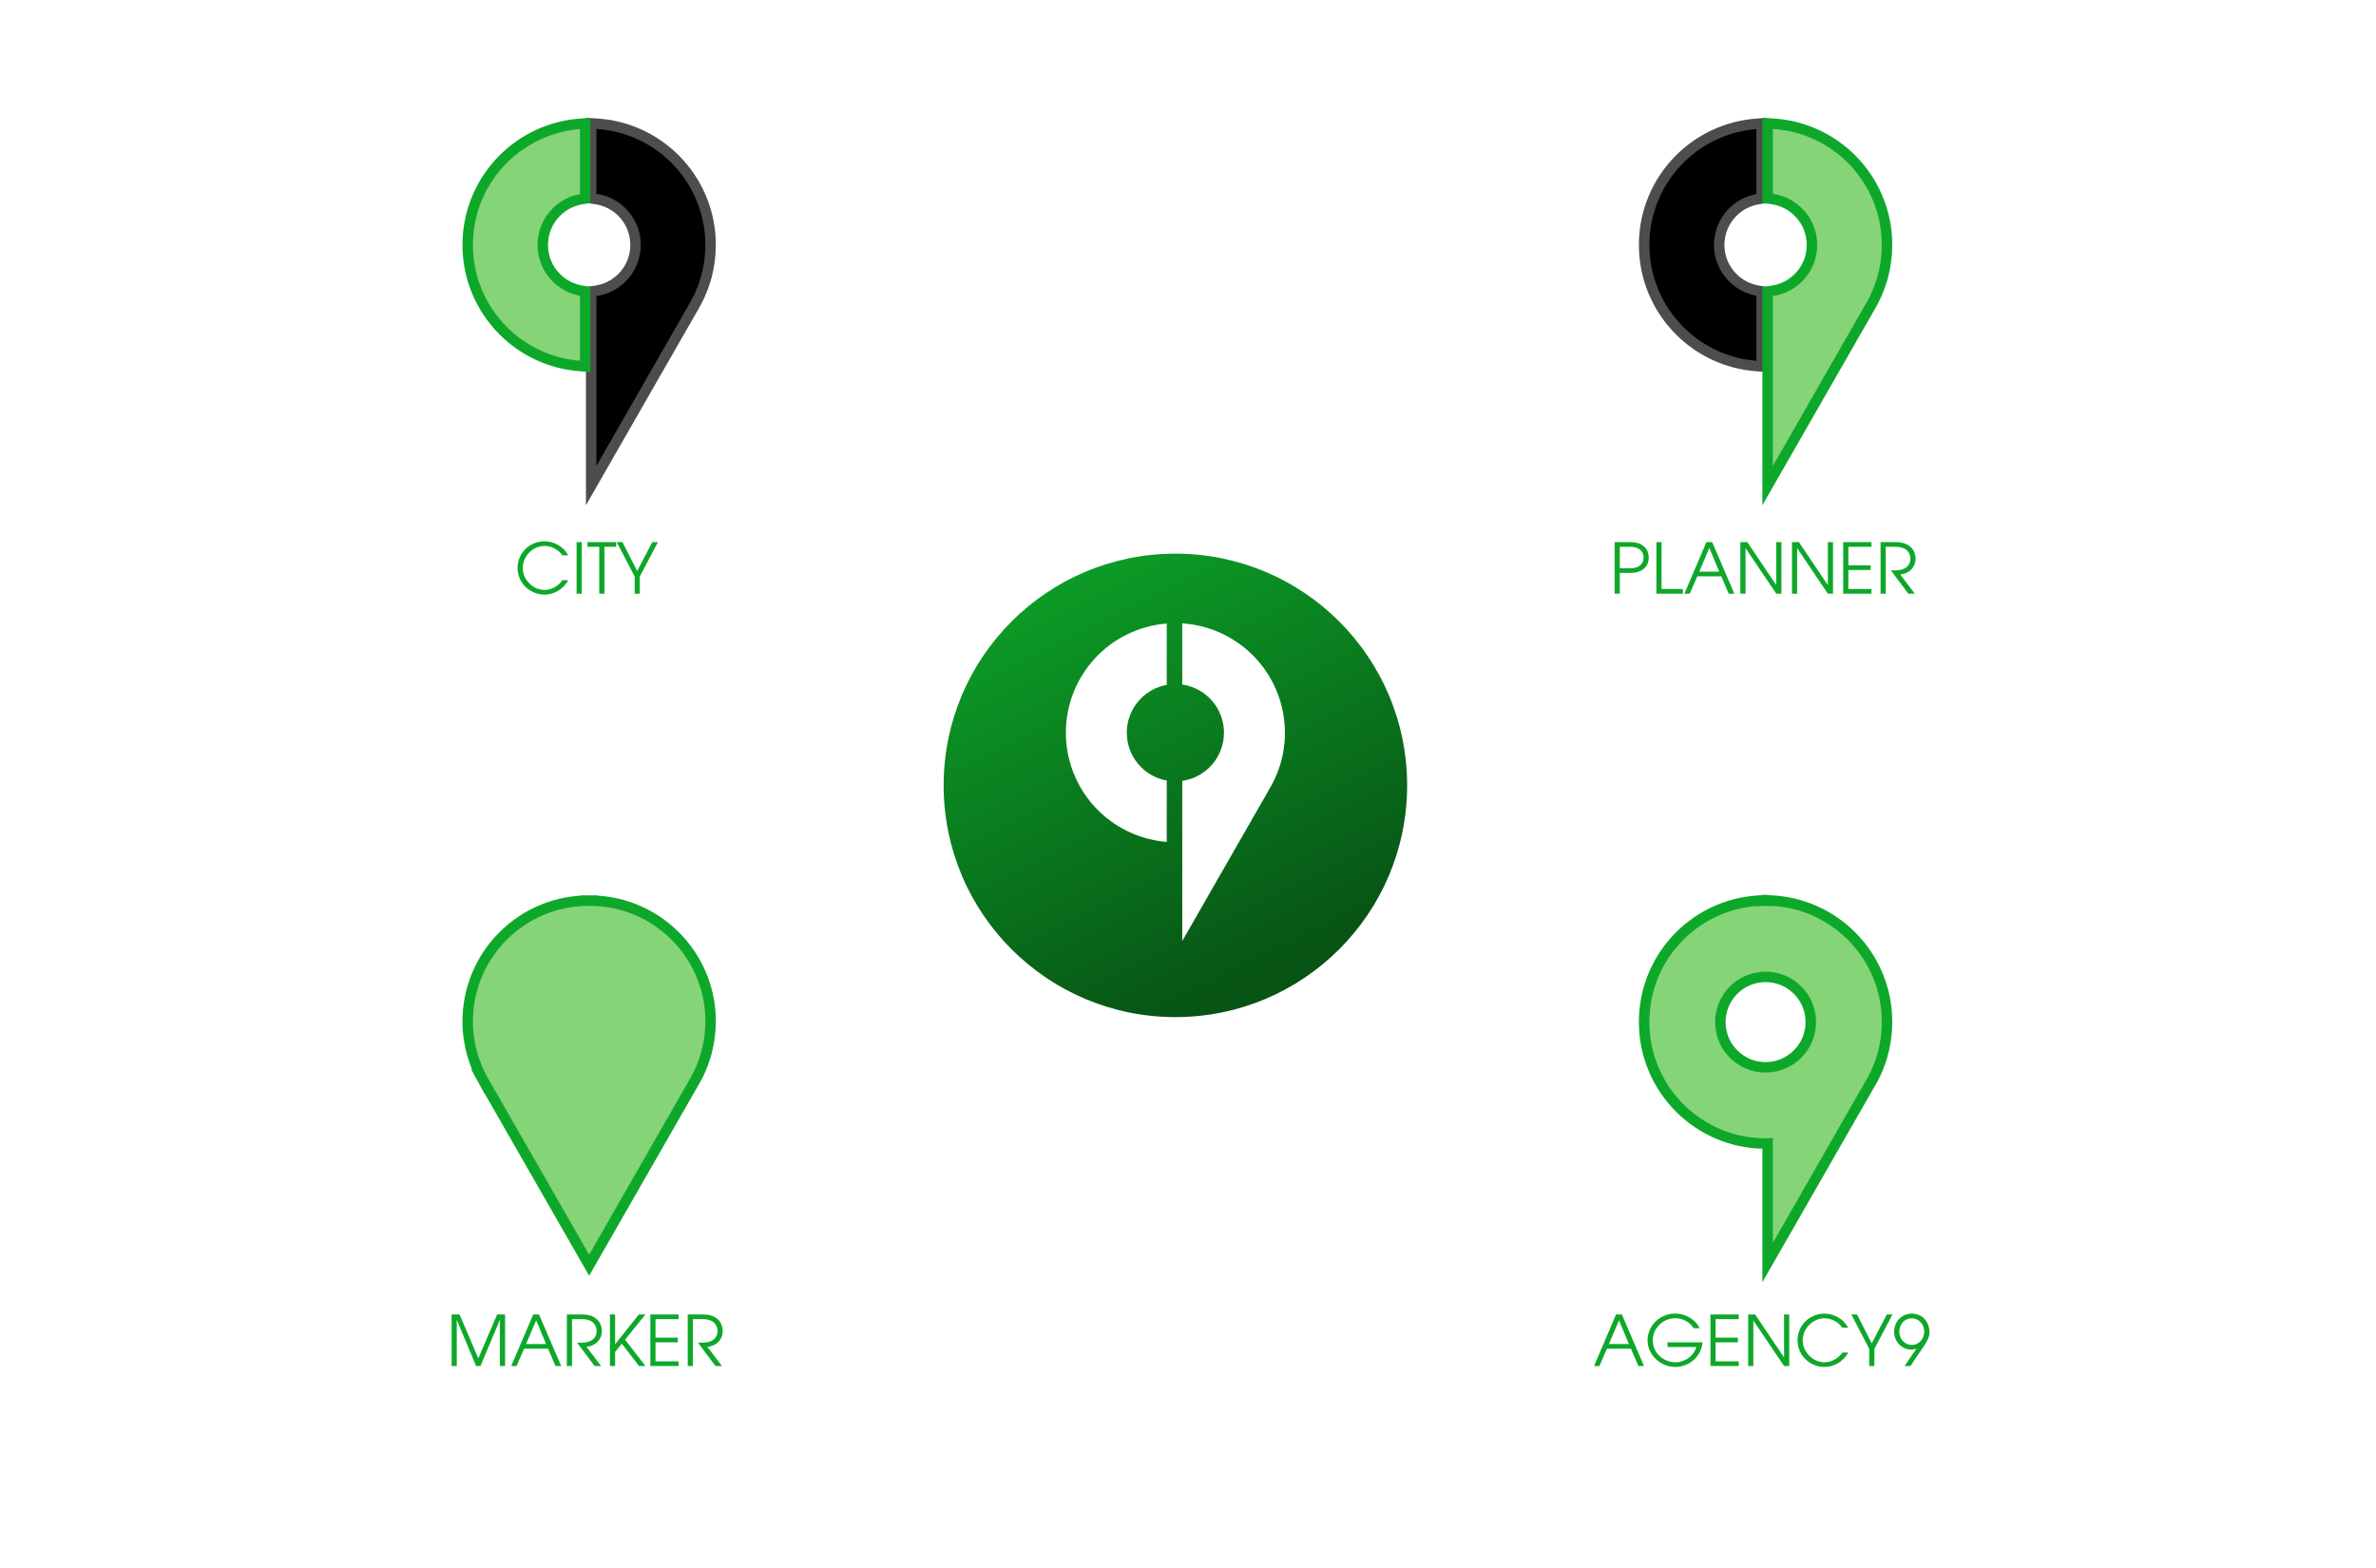 <svg width="2250" height="1485" viewBox="0 0 2250 1485" fill="none" xmlns="http://www.w3.org/2000/svg">
<g clip-path="url(#clip0)">
<g opacity="0.201">
<g opacity="0.201">
<g opacity="0.201">
<path opacity="0.201" d="M29.03 5V1479.59" stroke="#06232B" stroke-opacity="0.5"/>
</g>
<g opacity="0.201">
<path opacity="0.201" d="M75.949 5V1479.59" stroke="#06232B" stroke-opacity="0.5"/>
</g>
<g opacity="0.201">
<path opacity="0.201" d="M122.868 5V1479.59" stroke="#06232B" stroke-opacity="0.5"/>
</g>
<g opacity="0.201">
<path opacity="0.201" d="M169.787 5V1479.59" stroke="#06232B" stroke-opacity="0.5"/>
</g>
<g opacity="0.201">
<path opacity="0.201" d="M216.706 5V1479.59" stroke="#06232B" stroke-opacity="0.5"/>
</g>
<g opacity="0.201">
<path opacity="0.201" d="M263.625 5V1479.59" stroke="#06232B" stroke-opacity="0.5"/>
</g>
<g opacity="0.201">
<path opacity="0.201" d="M310.544 5V1479.59" stroke="#06232B" stroke-opacity="0.5"/>
</g>
<g opacity="0.201">
<path opacity="0.201" d="M357.462 5V1479.59" stroke="#06232B" stroke-opacity="0.5"/>
</g>
<g opacity="0.201">
<path opacity="0.201" d="M404.381 5V1479.59" stroke="#06232B" stroke-opacity="0.5"/>
</g>
<g opacity="0.201">
<path opacity="0.201" d="M451.3 5V1479.59" stroke="#06232B" stroke-opacity="0.5"/>
</g>
<g opacity="0.201">
<path opacity="0.201" d="M498.219 5V1479.59" stroke="#06232B" stroke-opacity="0.5"/>
</g>
<g opacity="0.201">
<path opacity="0.201" d="M545.138 5V1479.59" stroke="#06232B" stroke-opacity="0.5"/>
</g>
<g opacity="0.201">
<path opacity="0.201" d="M592.057 5V1479.59" stroke="#06232B" stroke-opacity="0.5"/>
</g>
<g opacity="0.201">
<path opacity="0.201" d="M638.976 5V1479.59" stroke="#06232B" stroke-opacity="0.5"/>
</g>
<g opacity="0.201">
<path opacity="0.201" d="M685.895 5V1479.59" stroke="#06232B" stroke-opacity="0.5"/>
</g>
<g opacity="0.201">
<path opacity="0.201" d="M732.813 5V1479.59" stroke="#06232B" stroke-opacity="0.5"/>
</g>
<g opacity="0.201">
<path opacity="0.201" d="M779.732 5V1479.59" stroke="#06232B" stroke-opacity="0.5"/>
</g>
<g opacity="0.201">
<path opacity="0.201" d="M826.65 5V1479.59" stroke="#06232B" stroke-opacity="0.5"/>
</g>
<g opacity="0.201">
<path opacity="0.201" d="M873.57 5V1479.59" stroke="#06232B" stroke-opacity="0.5"/>
</g>
<g opacity="0.201">
<path opacity="0.201" d="M920.488 5V1479.59" stroke="#06232B" stroke-opacity="0.5"/>
</g>
<g opacity="0.201">
<path opacity="0.201" d="M967.408 5V1479.59" stroke="#06232B" stroke-opacity="0.5"/>
</g>
<g opacity="0.201">
<path opacity="0.201" d="M1014.33 5V1479.59" stroke="#06232B" stroke-opacity="0.5"/>
</g>
<g opacity="0.201">
<path opacity="0.201" d="M1061.25 5V1479.59" stroke="#06232B" stroke-opacity="0.5"/>
</g>
<g opacity="0.201">
<path opacity="0.201" d="M1108.16 5V1479.59" stroke="#06232B" stroke-opacity="0.5"/>
</g>
<g opacity="0.201">
<path opacity="0.201" d="M1155.08 5V1479.59" stroke="#06232B" stroke-opacity="0.5"/>
</g>
<g opacity="0.201">
<path opacity="0.201" d="M1202 5V1479.59" stroke="#06232B" stroke-opacity="0.5"/>
</g>
<g opacity="0.201">
<path opacity="0.201" d="M1248.92 5V1479.59" stroke="#06232B" stroke-opacity="0.5"/>
</g>
<g opacity="0.201">
<path opacity="0.201" d="M1295.84 5V1479.59" stroke="#06232B" stroke-opacity="0.5"/>
</g>
<g opacity="0.201">
<path opacity="0.201" d="M1342.76 5V1479.59" stroke="#06232B" stroke-opacity="0.5"/>
</g>
<g opacity="0.201">
<path opacity="0.201" d="M1389.68 5V1479.59" stroke="#06232B" stroke-opacity="0.5"/>
</g>
<g opacity="0.201">
<path opacity="0.201" d="M1436.6 5V1479.59" stroke="#06232B" stroke-opacity="0.5"/>
</g>
<g opacity="0.201">
<path opacity="0.201" d="M1483.51 5V1479.59" stroke="#06232B" stroke-opacity="0.5"/>
</g>
<g opacity="0.201">
<path opacity="0.201" d="M1530.43 5V1479.59" stroke="#06232B" stroke-opacity="0.5"/>
</g>
<g opacity="0.201">
<path opacity="0.201" d="M1577.35 5V1479.59" stroke="#06232B" stroke-opacity="0.5"/>
</g>
<g opacity="0.201">
<path opacity="0.201" d="M1624.27 5V1479.59" stroke="#06232B" stroke-opacity="0.5"/>
</g>
<g opacity="0.201">
<path opacity="0.201" d="M1671.19 5V1479.59" stroke="#06232B" stroke-opacity="0.5"/>
</g>
<g opacity="0.201">
<path opacity="0.201" d="M1718.11 5V1479.59" stroke="#06232B" stroke-opacity="0.5"/>
</g>
<g opacity="0.201">
<path opacity="0.201" d="M1765.03 5V1479.59" stroke="#06232B" stroke-opacity="0.5"/>
</g>
<g opacity="0.201">
<path opacity="0.201" d="M1811.95 5V1479.59" stroke="#06232B" stroke-opacity="0.5"/>
</g>
<g opacity="0.201">
<path opacity="0.201" d="M1858.87 5V1479.59" stroke="#06232B" stroke-opacity="0.5"/>
</g>
<g opacity="0.201">
<path opacity="0.201" d="M1905.78 5V1479.59" stroke="#06232B" stroke-opacity="0.5"/>
</g>
<g opacity="0.201">
<path opacity="0.201" d="M1952.7 5V1479.59" stroke="#06232B" stroke-opacity="0.5"/>
</g>
<g opacity="0.201">
<path opacity="0.201" d="M1999.62 5V1479.59" stroke="#06232B" stroke-opacity="0.5"/>
</g>
<g opacity="0.201">
<path opacity="0.201" d="M2046.54 5V1479.59" stroke="#06232B" stroke-opacity="0.5"/>
</g>
<g opacity="0.201">
<path opacity="0.201" d="M2093.46 5V1479.59" stroke="#06232B" stroke-opacity="0.5"/>
</g>
<g opacity="0.201">
<path opacity="0.201" d="M2140.38 5V1479.59" stroke="#06232B" stroke-opacity="0.5"/>
</g>
<g opacity="0.201">
<path opacity="0.201" d="M2187.3 5V1479.59" stroke="#06232B" stroke-opacity="0.5"/>
</g>
</g>
<g opacity="0.201">
<g opacity="0.201">
<path opacity="0.201" d="M16.59 37.673H2250.82" stroke="#06232B" stroke-opacity="0.5"/>
</g>
<g opacity="0.201">
<path opacity="0.201" d="M16.59 84.592H2250.82" stroke="#06232B" stroke-opacity="0.5"/>
</g>
<g opacity="0.201">
<path opacity="0.201" d="M16.59 131.511H2250.82" stroke="#06232B" stroke-opacity="0.5"/>
</g>
<g opacity="0.201">
<path opacity="0.201" d="M16.59 178.43H2250.82" stroke="#06232B" stroke-opacity="0.5"/>
</g>
<g opacity="0.201">
<path opacity="0.201" d="M16.59 225.349H2250.82" stroke="#06232B" stroke-opacity="0.5"/>
</g>
<g opacity="0.201">
<path opacity="0.201" d="M16.59 272.268H2250.82" stroke="#06232B" stroke-opacity="0.5"/>
</g>
<g opacity="0.201">
<path opacity="0.201" d="M16.59 319.187H2250.82" stroke="#06232B" stroke-opacity="0.5"/>
</g>
<g opacity="0.201">
<path opacity="0.201" d="M16.59 366.105H2250.82" stroke="#06232B" stroke-opacity="0.5"/>
</g>
<g opacity="0.201">
<path opacity="0.201" d="M16.59 413.024H2250.82" stroke="#06232B" stroke-opacity="0.5"/>
</g>
<g opacity="0.201">
<path opacity="0.201" d="M16.59 459.943H2250.82" stroke="#06232B" stroke-opacity="0.5"/>
</g>
<g opacity="0.201">
<path opacity="0.201" d="M16.59 506.862H2250.82" stroke="#06232B" stroke-opacity="0.5"/>
</g>
<g opacity="0.201">
<path opacity="0.201" d="M16.59 553.781H2250.82" stroke="#06232B" stroke-opacity="0.5"/>
</g>
<g opacity="0.201">
<path opacity="0.201" d="M16.59 600.7H2250.82" stroke="#06232B" stroke-opacity="0.5"/>
</g>
<g opacity="0.201">
<path opacity="0.201" d="M16.59 647.619H2250.82" stroke="#06232B" stroke-opacity="0.5"/>
</g>
<g opacity="0.201">
<path opacity="0.201" d="M16.59 694.537H2250.82" stroke="#06232B" stroke-opacity="0.5"/>
</g>
<g opacity="0.201">
<path opacity="0.201" d="M16.59 741.456H2250.82" stroke="#06232B" stroke-opacity="0.5"/>
</g>
<g opacity="0.201">
<path opacity="0.201" d="M16.59 788.375H2250.82" stroke="#06232B" stroke-opacity="0.5"/>
</g>
<g opacity="0.201">
<path opacity="0.201" d="M16.59 835.294H2250.82" stroke="#06232B" stroke-opacity="0.5"/>
</g>
<g opacity="0.201">
<path opacity="0.201" d="M16.59 882.213H2250.82" stroke="#06232B" stroke-opacity="0.5"/>
</g>
<g opacity="0.201">
<path opacity="0.201" d="M16.59 929.132H2250.82" stroke="#06232B" stroke-opacity="0.5"/>
</g>
<g opacity="0.201">
<path opacity="0.201" d="M16.59 976.051H2250.82" stroke="#06232B" stroke-opacity="0.5"/>
</g>
<g opacity="0.201">
<path opacity="0.201" d="M16.59 1022.97H2250.82" stroke="#06232B" stroke-opacity="0.5"/>
</g>
<g opacity="0.201">
<path opacity="0.201" d="M16.59 1069.89H2250.82" stroke="#06232B" stroke-opacity="0.5"/>
</g>
<g opacity="0.201">
<path opacity="0.201" d="M16.59 1116.81H2250.82" stroke="#06232B" stroke-opacity="0.5"/>
</g>
<g opacity="0.201">
<path opacity="0.201" d="M16.59 1163.73H2250.82" stroke="#06232B" stroke-opacity="0.5"/>
</g>
<g opacity="0.201">
<path opacity="0.201" d="M16.59 1210.65H2250.82" stroke="#06232B" stroke-opacity="0.5"/>
</g>
<g opacity="0.201">
<path opacity="0.201" d="M16.59 1257.56H2250.82" stroke="#06232B" stroke-opacity="0.5"/>
</g>
<g opacity="0.201">
<path opacity="0.201" d="M16.59 1304.48H2250.82" stroke="#06232B" stroke-opacity="0.5"/>
</g>
<g opacity="0.201">
<path opacity="0.201" d="M16.59 1351.4H2250.82" stroke="#06232B" stroke-opacity="0.5"/>
</g>
<g opacity="0.201">
<path opacity="0.201" d="M16.59 1398.32H2250.82" stroke="#06232B" stroke-opacity="0.5"/>
</g>
<g opacity="0.201">
<path opacity="0.201" d="M16.59 1445.24H2250.82" stroke="#06232B" stroke-opacity="0.5"/>
</g>
</g>
</g>
<path d="M557.902 1198.25L553.602 1190.75L460.823 1028.89L460.741 1028.95L458.126 1024.2L455.77 1019.91L453.181 1015.19L453.413 1015.09C449.034 1005.63 445.984 995.636 444.331 985.322C442.441 973.539 442.411 961.578 444.238 949.77C446.061 937.996 449.697 926.633 455.042 915.995C460.526 905.083 467.707 895.15 476.386 886.472C487.02 875.838 499.373 867.538 513.1 861.802C526.298 856.287 540.211 853.332 554.481 853.009V852.949L557.9 852.972L561.32 852.949V853.009C575.591 853.332 589.505 856.287 602.702 861.802C616.431 867.539 628.784 875.839 639.416 886.472C648.47 895.525 655.873 905.882 661.421 917.256C666.783 928.251 670.317 939.986 671.924 952.135C673.554 964.476 673.175 976.923 670.795 989.132C668.377 1001.53 663.959 1013.34 657.664 1024.24L657.346 1024.8L657.305 1024.84L562.202 1190.75L557.902 1198.25Z" fill="#85D478"/>
<path d="M557.902 1188.29L653.326 1021.81L653.373 1021.77C665.566 1000.65 670.121 976.317 667.011 952.785C663.981 929.87 653.623 907.686 635.913 889.976C625.893 879.956 613.983 871.886 600.793 866.375C588 861.029 574.031 858.035 559.438 857.937V857.98H558.672H557.902H557.133H556.364V857.937C541.773 858.035 527.804 861.029 515.011 866.375C501.82 871.886 489.911 879.956 479.89 889.976C462.988 906.877 452.593 928.209 449.136 950.528C445.664 972.961 449.181 996.457 460.127 1017.52L460.116 1017.53L462.471 1021.82L462.479 1021.81L557.902 1188.29ZM557.902 1208.22L549.304 1193.22L459.153 1035.94L458.988 1036.05L453.783 1026.59L451.427 1022.3L446.235 1012.84L446.894 1012.55C443.395 1004.06 440.897 995.203 439.438 986.107C437.467 973.812 437.434 961.331 439.341 949.012C441.244 936.727 445.037 924.87 450.614 913.77C456.337 902.384 463.829 892.02 472.882 882.967C483.976 871.875 496.865 863.215 511.19 857.23C523.464 852.1 536.331 849.093 549.526 848.262V847.96L557.901 848.016L566.276 847.96V848.262C579.473 849.093 592.34 852.1 604.615 857.23C618.941 863.216 631.83 871.876 642.922 882.967C652.364 892.41 660.087 903.215 665.876 915.084C671.473 926.559 675.161 938.806 676.836 951.486C678.539 964.359 678.142 977.344 675.659 990.08C673.136 1003.02 668.526 1015.35 661.956 1026.72L661.321 1027.82L661.286 1027.86L566.501 1193.22L557.902 1208.22Z" fill="#0DA829"/>
<path d="M478.301 1293.72V1244.88H470.777L452.957 1286.46L435.203 1244.88H427.679V1293.72H432.563V1250.23H432.695L450.845 1293.72H455.003L473.285 1250.23H473.417V1293.72H478.301ZM531.427 1293.72L510.439 1244.88H504.961L484.105 1293.72H489.187L496.315 1277.29H519.019L526.081 1293.72H531.427ZM517.105 1272.87H498.163L507.733 1250.43L517.105 1272.87ZM569.195 1293.72L555.401 1275.51C563.981 1274.85 569.921 1268.58 569.921 1260.66C569.921 1252.41 564.245 1244.88 551.507 1244.88H536.789V1293.72H541.673V1249.3H550.979C562.199 1249.3 565.037 1255.9 565.037 1260.52C565.037 1267.19 559.889 1271.61 551.243 1271.61H546.491L563.057 1293.72H569.195ZM611.265 1293.72L591.927 1268.71L611.265 1244.88H604.995L582.621 1272.93H582.489V1244.88H577.605V1293.72H582.489V1280.32L588.825 1272.54L605.127 1293.72H611.265ZM642.603 1293.72V1289.3H620.757V1271.28H641.877V1266.86H620.757V1249.3H642.603V1244.88H615.873V1293.72H642.603ZM683.664 1293.72L669.87 1275.51C678.45 1274.85 684.39 1268.58 684.39 1260.66C684.39 1252.41 678.714 1244.88 665.976 1244.88H651.258V1293.72H656.142V1249.3H665.448C676.668 1249.3 679.506 1255.9 679.506 1260.52C679.506 1267.19 674.358 1271.61 665.712 1271.61H660.96L677.526 1293.72H683.664Z" fill="#0DA829"/>
<path fill-rule="evenodd" clip-rule="evenodd" d="M1673.89 1195.71V1177.1V1082.98C1673.23 1083 1672.59 1083 1671.96 1083C1656.43 1083 1641.37 1079.96 1627.19 1073.96C1613.49 1068.17 1601.19 1059.88 1590.63 1049.32C1580.07 1038.76 1571.78 1026.46 1565.99 1012.76C1559.99 998.579 1556.95 983.516 1556.95 967.992C1556.95 967.955 1556.95 967.921 1556.95 967.888C1556.95 967.856 1556.95 967.822 1556.95 967.785C1556.95 952.257 1559.99 937.192 1565.99 923.009C1571.78 909.314 1580.08 897.015 1590.64 886.452C1600.16 876.945 1611.14 869.247 1623.27 863.569C1635.77 857.721 1649.1 854.211 1662.89 853.135L1668.23 852.719V853.054C1669.52 853.006 1670.76 852.982 1671.96 852.982C1672.59 852.982 1673.23 852.988 1673.89 853.002V852.667L1679.15 852.991C1707.08 854.713 1733.41 866.596 1753.29 886.451C1763.84 897.018 1772.13 909.319 1777.92 923.016C1783.92 937.204 1786.97 952.267 1786.97 967.785C1786.97 967.821 1786.97 967.857 1786.97 967.892C1786.97 967.925 1786.97 967.959 1786.97 967.992C1786.97 968.119 1786.96 968.245 1786.96 968.372L1786.96 968.408C1786.95 969.824 1786.91 971.27 1786.84 972.829C1786.82 973.496 1786.78 974.182 1786.75 974.855L1786.75 974.869L1786.74 974.884C1786.68 975.916 1786.6 976.937 1786.52 977.886C1786.4 979.267 1786.25 980.67 1786.07 982.178L1786.06 982.196L1786.06 982.213C1786.04 982.351 1786.03 982.489 1786.01 982.627C1785.98 982.883 1785.95 983.139 1785.91 983.394C1784.82 991.54 1782.85 999.574 1780.05 1007.27C1777.32 1014.78 1773.79 1022.03 1769.55 1028.83L1683.14 1179.56L1673.89 1195.71ZM1671.96 925.169C1660.52 925.169 1649.76 929.623 1641.68 937.711C1633.59 945.799 1629.13 956.553 1629.13 967.992C1629.13 979.43 1633.59 990.184 1641.68 998.272C1649.76 1006.36 1660.52 1010.82 1671.96 1010.82C1683.4 1010.82 1694.15 1006.36 1702.24 998.272C1710.32 990.184 1714.78 979.43 1714.78 967.992C1714.78 956.553 1710.32 945.799 1702.24 937.711C1694.15 929.623 1683.4 925.169 1671.96 925.169Z" fill="#85D478"/>
<path fill-rule="evenodd" clip-rule="evenodd" d="M1671.96 857.937C1669.03 857.937 1666.15 858.086 1663.28 858.31V858.076C1636.36 860.175 1612.15 871.968 1594.15 889.957C1574.23 909.874 1561.9 937.384 1561.9 967.785C1561.9 967.82 1561.91 967.853 1561.91 967.888C1561.91 967.923 1561.9 967.957 1561.9 967.992C1561.9 1028.77 1611.18 1078.05 1671.96 1078.05C1674.27 1078.05 1676.56 1077.95 1678.84 1077.81V1177.1L1765.3 1026.28C1773.41 1013.32 1778.88 998.559 1781 982.724C1781.05 982.342 1781.1 981.958 1781.15 981.576C1781.31 980.211 1781.46 978.842 1781.58 977.463C1781.66 976.504 1781.74 975.545 1781.8 974.58C1781.84 973.927 1781.87 973.272 1781.89 972.617C1781.95 971.207 1781.99 969.793 1782 968.372C1782 968.245 1782.01 968.119 1782.01 967.992C1782.01 967.965 1782.01 967.938 1782.01 967.911C1782.01 967.869 1782.01 967.828 1782.01 967.785C1782.01 937.401 1769.68 909.874 1749.78 889.957C1731.38 871.573 1706.49 859.642 1678.84 857.937V858.175C1676.56 858.033 1674.27 857.937 1671.96 857.937ZM1671.96 1015.77C1645.57 1015.77 1624.18 994.378 1624.18 967.992C1624.18 941.604 1645.57 920.213 1671.96 920.213C1698.34 920.213 1719.73 941.604 1719.73 967.992C1719.73 994.378 1698.34 1015.77 1671.96 1015.77ZM1673.19 847.362V847.659L1679.45 848.045C1708.59 849.841 1736.06 862.235 1756.79 882.945C1767.8 893.968 1776.45 906.798 1782.49 921.085C1788.75 935.888 1791.92 951.6 1791.92 967.785C1791.92 967.82 1791.92 967.855 1791.92 967.889C1791.92 967.922 1791.92 967.956 1791.92 967.992C1791.92 968.215 1791.92 968.401 1791.91 968.517C1791.9 969.965 1791.86 971.444 1791.8 973.033C1791.77 973.734 1791.73 974.44 1791.69 975.131L1791.69 975.159L1791.69 975.188C1791.62 976.274 1791.54 977.33 1791.45 978.31C1791.33 979.75 1791.18 981.212 1790.98 982.78L1790.98 982.815L1790.98 982.85C1790.96 982.977 1790.94 983.104 1790.93 983.231C1790.89 983.51 1790.86 983.789 1790.82 984.067C1789.68 992.56 1787.63 1000.94 1784.71 1008.96C1781.88 1016.77 1778.21 1024.31 1773.8 1031.37L1687.44 1182.03L1668.93 1214.32V1177.1V1087.92C1653.81 1087.55 1639.13 1084.39 1625.26 1078.53C1610.97 1072.48 1598.14 1063.84 1587.13 1052.82C1576.11 1041.81 1567.47 1028.98 1561.42 1014.69C1555.16 999.895 1551.99 984.183 1551.99 967.992C1551.99 967.956 1551.99 967.922 1551.99 967.888C1551.99 967.855 1551.99 967.821 1551.99 967.785C1551.99 951.59 1555.17 935.875 1561.43 921.077C1567.47 906.792 1576.12 893.964 1587.14 882.948C1597.06 873.032 1608.51 865.002 1621.17 859.08C1634.21 852.979 1648.12 849.317 1662.51 848.195L1668.93 847.694V847.396L1671.06 847.528L1673.19 847.362ZM1671.96 1005.86C1682.07 1005.86 1691.58 1001.92 1698.73 994.768C1705.88 987.616 1709.82 978.106 1709.82 967.992C1709.82 957.877 1705.88 948.367 1698.73 941.215C1691.58 934.063 1682.07 930.124 1671.96 930.124C1661.84 930.124 1652.33 934.063 1645.18 941.215C1638.03 948.367 1634.09 957.877 1634.09 967.992C1634.09 978.107 1638.03 987.616 1645.18 994.768C1652.33 1001.92 1661.84 1005.86 1671.96 1005.86Z" fill="#0DA829"/>
<path d="M1556.84 1293.72L1535.85 1244.88H1530.37L1509.52 1293.72H1514.6L1521.73 1277.29H1544.43L1551.49 1293.72H1556.84ZM1542.52 1272.87H1523.58L1533.15 1250.43L1542.52 1272.87ZM1606.36 1275.7C1604.11 1284.15 1595.47 1290.16 1586.62 1290.16C1575.01 1290.16 1565.11 1281.18 1565.11 1269.37C1565.11 1257.69 1574.94 1248.45 1586.42 1248.45C1593.42 1248.45 1600.42 1252.14 1603.78 1257.88H1609.46C1606.62 1251.02 1597.31 1244.02 1586.36 1244.02C1572.04 1244.02 1560.22 1255.31 1560.22 1269.3C1560.22 1283.89 1573.03 1294.58 1586.42 1294.58C1600.02 1294.58 1611.17 1284.42 1612.23 1271.28H1579.1V1275.7H1606.36ZM1646.49 1293.72V1289.3H1624.64V1271.28H1645.76V1266.86H1624.64V1249.3H1646.49V1244.88H1619.76V1293.72H1646.49ZM1694.35 1293.72V1244.88H1689.46V1285.41H1689.33L1662.07 1244.88H1655.47V1293.72H1660.36V1250.76H1660.49L1689.46 1293.72H1694.35ZM1744.79 1280.92C1740.36 1286.79 1734.36 1290.16 1727.69 1290.16C1716.74 1290.16 1707.1 1280.39 1707.1 1269.43C1707.1 1258.15 1716.74 1248.51 1727.63 1248.51C1734.23 1248.51 1740.83 1251.81 1744.59 1257.42H1750.07C1746.17 1249.3 1736.73 1244.09 1727.69 1244.09C1713.63 1244.09 1702.22 1255.05 1702.22 1269.37C1702.22 1283.56 1713.83 1294.58 1727.76 1294.58C1737 1294.58 1745.51 1289.43 1750.26 1280.92H1744.79ZM1774.98 1293.72V1277.42L1792.14 1244.88H1786.79L1772.47 1272.27L1758.55 1244.88H1753.13L1770.1 1277.42V1293.72H1774.98ZM1809.09 1293.72L1821.04 1276.1C1826.71 1267.78 1827.11 1264.75 1827.11 1261.45C1827.11 1251.68 1820.31 1244.09 1810.41 1244.09C1800.97 1244.09 1793.71 1251.55 1793.71 1261.18C1793.71 1270.62 1800.84 1278.15 1810.08 1278.15C1811.86 1278.15 1813.31 1277.82 1814.7 1277.09L1814.83 1277.16L1803.55 1293.72H1809.09ZM1810.41 1273.72C1803.68 1273.72 1798.6 1268.05 1798.6 1261.12C1798.6 1254.12 1803.68 1248.51 1810.34 1248.51C1817.14 1248.51 1822.22 1254.25 1822.22 1260.99C1822.22 1267.78 1817.47 1273.72 1810.41 1273.72Z" fill="#0DA829"/>
<path fill-rule="evenodd" clip-rule="evenodd" d="M559.832 459.887V441.276V280.354V276.048L564.095 275.447C568.834 274.778 573.405 273.344 577.68 271.186C581.851 269.081 585.649 266.333 588.969 263.021C597.265 254.725 601.836 243.693 601.836 231.962C601.836 220.232 597.265 209.2 588.964 200.898C585.648 197.581 581.85 194.83 577.679 192.722C573.406 190.564 568.836 189.13 564.095 188.461L559.832 187.859V183.554V122.114V116.844L565.092 117.168C593.028 118.89 619.359 130.773 639.233 150.628C649.789 161.194 658.077 173.495 663.87 187.193C669.869 201.381 672.912 216.444 672.912 231.962C672.912 242.061 671.604 252.072 669.026 261.716C666.876 269.727 663.844 277.533 660.012 284.923L659.986 284.974L659.959 285.025L657.618 289.294L657.595 289.336L657.572 289.376L569.087 443.741L559.832 459.887Z" fill="black"/>
<path fill-rule="evenodd" clip-rule="evenodd" d="M564.787 122.114V183.554C575.53 185.07 585.153 190.078 592.47 197.394C601.317 206.244 606.792 218.467 606.792 231.962C606.792 245.458 601.317 257.681 592.47 266.529C585.153 273.829 575.53 278.838 564.787 280.354V441.276L653.272 286.912L655.613 282.642C659.246 275.637 662.155 268.2 664.239 260.436C666.665 251.363 667.957 241.81 667.957 231.962C667.957 201.578 655.629 174.051 635.73 154.134C617.329 135.749 592.437 123.818 564.787 122.114ZM554.876 111.573L565.397 112.222C594.541 114.018 622.006 126.412 642.735 147.122C653.748 158.145 662.392 170.975 668.435 185.262C674.695 200.065 677.868 215.777 677.868 231.962C677.868 242.493 676.505 252.935 673.814 262.996C671.571 271.355 668.408 279.497 664.413 287.204L664.36 287.306L664.304 287.407L661.963 291.677L661.918 291.759L661.871 291.841L573.386 446.205L554.876 478.497V441.276V280.354V271.743L563.402 270.539C567.605 269.946 571.657 268.676 575.446 266.762C579.149 264.893 582.521 262.454 585.469 259.513C592.825 252.156 596.881 242.369 596.881 231.962C596.881 221.556 592.825 211.768 585.461 204.402C582.516 201.458 579.145 199.016 575.444 197.145C571.657 195.232 567.605 193.961 563.402 193.368L554.876 192.165V183.554V122.114V111.573Z" fill="#4D4D4D"/>
<path fill-rule="evenodd" clip-rule="evenodd" d="M554.181 347.03L548.84 346.613C535.042 345.536 521.709 342.025 509.213 336.176C497.077 330.496 486.1 322.792 476.586 313.278C466.024 302.716 457.73 290.417 451.936 276.725C445.934 262.542 442.891 247.482 442.891 231.962C442.891 216.434 445.934 201.369 451.936 187.185C457.729 173.492 466.023 161.193 476.586 150.63C486.102 141.122 497.079 133.424 509.215 127.746C521.711 121.899 535.043 118.389 548.84 117.312L554.181 116.896V122.253V183.847V187.996L550.097 188.725C541.27 190.302 533.227 194.512 526.838 200.899C518.551 209.203 513.985 220.236 513.985 231.962C513.985 243.689 518.551 254.722 526.841 263.028C533.208 269.394 541.254 273.604 550.105 275.201L554.181 275.937V280.078V341.672V347.03Z" fill="#85D478"/>
<path fill-rule="evenodd" clip-rule="evenodd" d="M549.226 341.672V280.078C539.207 278.271 530.239 273.433 523.334 266.529C514.503 257.681 509.03 245.459 509.03 231.962C509.03 218.467 514.503 206.244 523.334 197.395C530.239 190.493 539.207 185.637 549.226 183.847V122.253C522.303 124.354 498.097 136.145 480.09 154.134C460.173 174.051 447.847 201.561 447.847 231.962C447.847 262.347 460.173 289.856 480.09 309.774C498.097 327.781 522.303 339.572 549.226 341.672ZM559.137 352.387L548.455 351.554C534.06 350.431 520.151 346.767 507.113 340.665C494.453 334.739 483.004 326.704 473.081 316.782C462.067 305.766 453.416 292.939 447.371 278.656C441.11 263.859 437.936 248.149 437.936 231.962C437.936 215.768 441.11 200.053 447.371 185.254C453.416 170.97 462.065 158.142 473.081 147.125C483.009 137.209 494.458 129.18 507.114 123.258C520.153 117.157 534.062 113.495 548.455 112.372L559.137 111.538V122.253V183.847V192.145L550.969 193.604C543.147 195.001 536.017 198.734 530.348 204.398C522.992 211.77 518.941 221.56 518.941 231.962C518.941 242.367 522.993 252.157 530.349 259.528C535.994 265.172 543.133 268.908 550.985 270.324L559.137 271.795V280.078V341.672V352.387Z" fill="#0DA829"/>
<path d="M532.702 549.465C528.28 555.339 522.274 558.705 515.608 558.705C504.652 558.705 495.016 548.937 495.016 537.981C495.016 526.695 504.652 517.059 515.542 517.059C522.142 517.059 528.742 520.359 532.504 525.969H537.982C534.088 517.851 524.65 512.637 515.608 512.637C501.55 512.637 490.132 523.593 490.132 537.915C490.132 552.105 501.748 563.127 515.674 563.127C524.914 563.127 533.428 557.979 538.18 549.465H532.702ZM550.884 562.269V513.429H546V562.269H550.884ZM572.373 562.269V517.851H583.527V513.429H556.269V517.851H567.489V562.269H572.373ZM605.886 562.269V545.967L623.046 513.429H617.7L603.378 540.819L589.452 513.429H584.04L601.002 545.967V562.269H605.886Z" fill="#0DA829"/>
<path fill-rule="evenodd" clip-rule="evenodd" d="M1668.23 347.03L1662.89 346.613C1649.09 345.536 1635.76 342.025 1623.27 336.176C1611.13 330.496 1600.15 322.792 1590.64 313.278C1580.08 302.716 1571.78 290.417 1565.99 276.725C1559.99 262.543 1556.94 247.482 1556.94 231.962C1556.94 216.434 1559.99 201.369 1565.99 187.185C1571.78 173.492 1580.08 161.192 1590.64 150.629C1600.16 141.122 1611.13 133.424 1623.27 127.746C1635.76 121.899 1649.1 118.389 1662.89 117.312L1668.23 116.896V122.253V183.847V187.996L1664.15 188.725C1655.32 190.303 1647.28 194.512 1640.89 200.899C1632.6 209.205 1628.04 220.238 1628.04 231.962C1628.04 243.687 1632.6 254.72 1640.9 263.028C1647.26 269.394 1655.31 273.604 1664.16 275.201L1668.23 275.937V280.078V341.672V347.03Z" fill="black"/>
<path fill-rule="evenodd" clip-rule="evenodd" d="M1663.28 341.672V280.078C1653.26 278.271 1644.29 273.433 1637.39 266.529C1628.56 257.681 1623.08 245.459 1623.08 231.962C1623.08 218.467 1628.56 206.244 1637.39 197.395C1644.29 190.493 1653.26 185.637 1663.28 183.847V122.253C1636.35 124.354 1612.15 136.145 1594.14 154.134C1574.23 174.051 1561.9 201.561 1561.9 231.962C1561.9 262.347 1574.23 289.856 1594.14 309.774C1612.15 327.781 1636.35 339.572 1663.28 341.672ZM1673.19 352.387L1662.51 351.554C1648.11 350.431 1634.2 346.767 1621.17 340.665C1608.51 334.739 1597.06 326.704 1587.13 316.783C1576.12 305.767 1567.47 292.939 1561.42 278.656C1555.16 263.86 1551.99 248.149 1551.99 231.962C1551.99 215.767 1555.16 200.053 1561.42 185.254C1567.47 170.97 1576.12 158.142 1587.13 147.125C1597.06 137.209 1608.51 129.18 1621.17 123.258C1634.21 117.157 1648.11 113.495 1662.51 112.372L1673.19 111.538V122.253V183.847V192.145L1665.02 193.604C1657.19 195.002 1650.06 198.736 1644.4 204.403C1637.05 211.77 1632.99 221.56 1632.99 231.962C1632.99 242.365 1637.04 252.155 1644.4 259.528C1650.05 265.172 1657.18 268.908 1665.04 270.324L1673.19 271.795V280.078V341.672V352.387Z" fill="#4D4D4D"/>
<path fill-rule="evenodd" clip-rule="evenodd" d="M1673.88 459.887V441.276V280.354V276.048L1678.15 275.447C1682.89 274.778 1687.46 273.344 1691.73 271.186C1695.9 269.08 1699.7 266.333 1703.02 263.021C1711.32 254.724 1715.89 243.693 1715.89 231.962C1715.89 220.232 1711.32 209.2 1703.02 200.898C1699.7 197.581 1695.9 194.83 1691.73 192.722C1687.46 190.564 1682.89 189.13 1678.15 188.461L1673.88 187.859V183.554V122.114V116.844L1679.14 117.168C1707.08 118.89 1733.41 130.772 1753.28 150.627C1763.84 161.194 1772.13 173.495 1777.92 187.193C1783.92 201.381 1786.96 216.443 1786.96 231.962C1786.96 242.07 1785.65 252.082 1783.08 261.717C1780.93 269.726 1777.9 277.533 1774.06 284.924L1774.04 284.974L1774.01 285.025L1771.67 289.294L1771.64 289.335L1771.62 289.376L1683.14 443.741L1673.88 459.887Z" fill="#85D478"/>
<path fill-rule="evenodd" clip-rule="evenodd" d="M1678.84 122.114V183.554C1689.58 185.07 1699.2 190.078 1706.52 197.394C1715.37 206.244 1720.84 218.466 1720.84 231.962C1720.84 245.458 1715.37 257.681 1706.52 266.529C1699.2 273.829 1689.58 278.837 1678.84 280.354V441.276L1767.32 286.912L1769.66 282.642C1773.3 275.636 1776.21 268.199 1778.29 260.436C1780.72 251.363 1782.01 241.81 1782.01 231.962C1782.01 201.578 1769.68 174.051 1749.78 154.133C1731.38 135.749 1706.49 123.818 1678.84 122.114ZM1668.93 111.573L1679.45 112.222C1708.59 114.018 1736.06 126.412 1756.79 147.121C1767.8 158.145 1776.44 170.975 1782.48 185.263C1788.74 200.065 1791.92 215.777 1791.92 231.962C1791.92 242.503 1790.55 252.945 1787.86 262.998C1785.62 271.355 1782.46 279.498 1778.46 287.205L1778.41 287.307L1778.35 287.407L1776.01 291.677L1775.97 291.759L1775.92 291.841L1687.44 446.205L1668.93 478.498V441.276V280.354V271.743L1677.45 270.539C1681.66 269.946 1685.71 268.676 1689.5 266.762C1693.2 264.893 1696.57 262.454 1699.52 259.512C1706.88 252.156 1710.93 242.369 1710.93 231.962C1710.93 221.556 1706.88 211.768 1699.51 204.402C1696.57 201.458 1693.2 199.016 1689.49 197.145C1685.71 195.232 1681.66 193.961 1677.45 193.368L1668.93 192.164V183.554V122.114V111.573Z" fill="#0DA829"/>
<path d="M1533.92 562.267V542.599H1543.75C1557.09 542.599 1561.31 534.679 1561.31 528.145C1561.31 521.413 1557.28 513.427 1543.82 513.427H1529.04V562.267H1533.92ZM1533.92 538.177V517.849H1543.75C1553.32 517.849 1556.43 523.129 1556.43 528.013C1556.43 534.085 1551.61 538.177 1544.81 538.177H1533.92ZM1593.64 562.267V557.845H1573.44V513.427H1568.56V562.267H1593.64ZM1642.39 562.267L1621.4 513.427H1615.92L1595.07 562.267H1600.15L1607.28 545.833H1629.98L1637.04 562.267H1642.39ZM1628.07 541.411H1609.13L1618.7 518.971L1628.07 541.411ZM1686.96 562.267V513.427H1682.07V553.951H1681.94L1654.68 513.427H1648.08V562.267H1652.97V519.301H1653.1L1682.07 562.267H1686.96ZM1735.81 562.267V513.427H1730.93V553.951H1730.79L1703.54 513.427H1696.94V562.267H1701.82V519.301H1701.95L1730.93 562.267H1735.81ZM1772.19 562.267V557.845H1750.35V539.827H1771.47V535.405H1750.35V517.849H1772.19V513.427H1745.46V562.267H1772.19ZM1813.25 562.267L1799.46 544.051C1808.04 543.391 1813.98 537.121 1813.98 529.201C1813.98 520.951 1808.3 513.427 1795.57 513.427H1780.85V562.267H1785.73V517.849H1795.04C1806.26 517.849 1809.1 524.449 1809.1 529.069C1809.1 535.735 1803.95 540.157 1795.3 540.157H1790.55L1807.12 562.267H1813.25Z" fill="#0DA829"/>
<g filter="url(#filter0_d)">
<path d="M1113.06 960.26C1234.26 960.26 1332.51 862.008 1332.51 740.807C1332.51 619.607 1234.26 521.354 1113.06 521.354C991.857 521.354 893.604 619.607 893.604 740.807C893.604 862.008 991.857 960.26 1113.06 960.26Z" fill="url(#paint0_linear)"/>
</g>
<path d="M1213.29 720.761C1211.34 728.011 1208.61 735.029 1205.15 741.691L1202.95 745.718L1119.55 891.217V739.533C1130.52 737.955 1140.56 732.474 1147.82 724.095C1155.08 715.716 1159.07 705.001 1159.07 693.915C1159.07 682.829 1155.08 672.114 1147.82 663.735C1140.56 655.356 1130.52 649.875 1119.55 648.297V590.384C1134.88 591.357 1149.8 595.719 1163.24 603.156C1176.68 610.593 1188.3 620.92 1197.27 633.391C1206.24 645.863 1212.32 660.168 1215.09 675.277C1217.86 690.385 1217.25 705.92 1213.29 720.761" fill="white"/>
<path d="M1104.88 797.332C1078.87 795.273 1054.59 783.485 1036.88 764.319C1019.17 745.153 1009.33 720.017 1009.33 693.922C1009.33 667.828 1019.17 642.691 1036.88 623.525C1054.59 604.36 1078.87 592.572 1104.88 590.513V648.574C1094.26 650.505 1084.66 656.101 1077.74 664.388C1070.83 672.674 1067.04 683.125 1067.04 693.919C1067.04 704.712 1070.83 715.163 1077.74 723.449C1084.66 731.736 1094.26 737.333 1104.88 739.263V797.332Z" fill="white"/>
</g>
<defs>
<filter id="filter0_d" x="887.604" y="518.354" width="450.905" height="450.906" filterUnits="userSpaceOnUse" color-interpolation-filters="sRGB">
<feFlood flood-opacity="0" result="BackgroundImageFix"/>
<feColorMatrix in="SourceAlpha" type="matrix" values="0 0 0 0 0 0 0 0 0 0 0 0 0 0 0 0 0 0 127 0"/>
<feOffset dy="3"/>
<feGaussianBlur stdDeviation="3"/>
<feColorMatrix type="matrix" values="0 0 0 0 0 0 0 0 0 0 0 0 0 0 0 0 0 0 0.161 0"/>
<feBlend mode="normal" in2="BackgroundImageFix" result="effect1_dropShadow"/>
<feBlend mode="normal" in="SourceGraphic" in2="effect1_dropShadow" result="shape"/>
</filter>
<linearGradient id="paint0_linear" x1="893.604" y1="521.354" x2="1113.06" y2="960.26" gradientUnits="userSpaceOnUse">
<stop stop-color="#0DA829"/>
<stop offset="1" stop-color="#075415"/>
</linearGradient>
<clipPath id="clip0">
<rect width="2250" height="1485" fill="white"/>
</clipPath>
</defs>
</svg>
